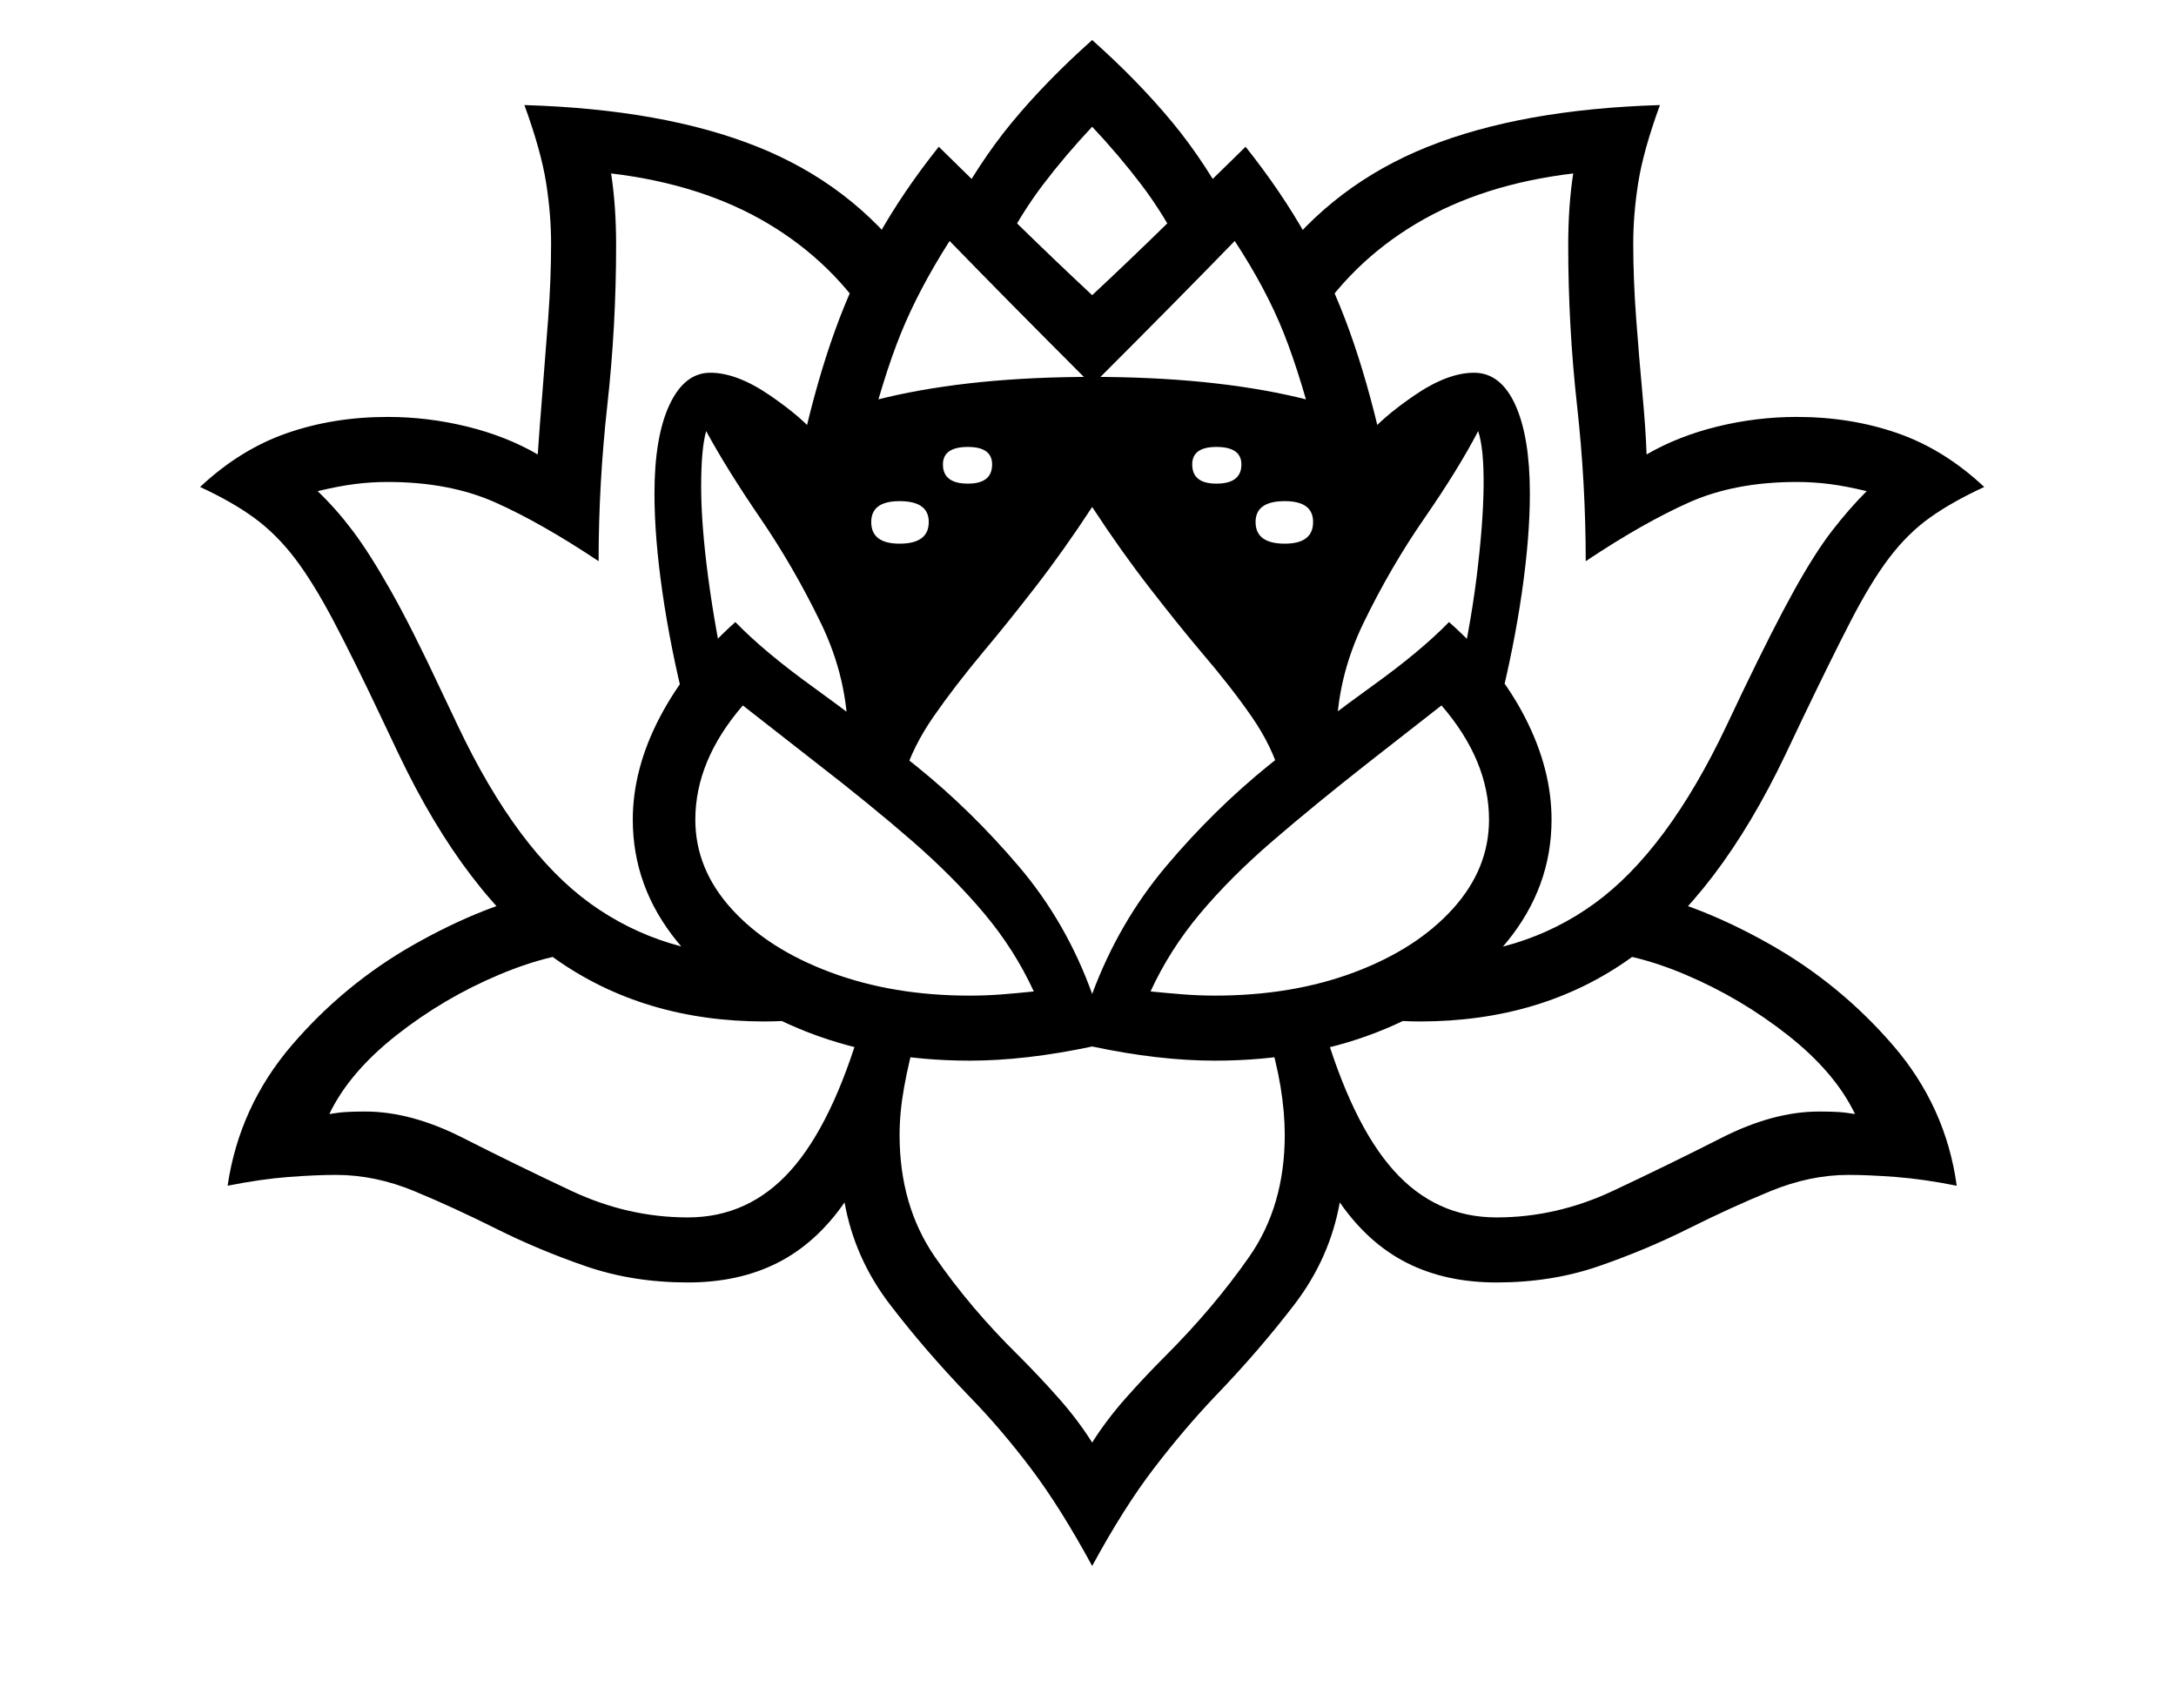 <svg xmlns="http://www.w3.org/2000/svg" viewBox="-10 0 2610 2048"><path d="M1300 1878q-38-70-73.5-117t-73.5-86q-53-55-95.5-110.5T1003 1442q-34 49-80.5 72.5T815 1538q-66 0-122.5-19.5t-107.5-45-98-45-94-19.5q-24 0-57 2.5t-73 10.5q14-95 77-168.5t147-121 160-63.5l60 72q-52 0-118.5 28t-123 72.5T385 1336q12-2 21.5-2.5t21.5-.5q55 0 117 31.5t130 63.5 140 32q73 0 123.5-56.5T1024 1226l66 11q-10 36-15.5 66.5t-5.5 57.5q0 85 42.5 146.5T1212 1626q25 25 48 51t40 53q17-27 40-53t48-51q58-58 100.5-119t42.5-146q0-27-5-57.5t-16-66.5l66-11q35 121 85.5 177.5T1785 1460q72 0 140-32t130-63.5 117-31.5q12 0 21.5.5t21.5 2.5q-24-50-80.5-94.5T2012 1169t-119-28l60-72q76 16 160 63.5t147.5 121T2337 1422q-40-8-73-10.5t-57-2.5q-46 0-93.5 19.5t-98.5 45-107.5 45T1785 1538q-61 0-107.5-23.5T1597 1442q-12 67-54.5 122.5T1447 1675q-37 39-73 86t-74 117zm-393-653q-145 0-251.5-75.5T468 904l-19-40q-34-72-58.5-118.5T344 670t-48.5-48.5T230 584q48-45 104-64.5T455 500q48 0 95 11.5t85 33.5q2-30 5.5-73t7-90 3.5-90q0-35-6-73t-26-93q167 5 279.5 50T1081 315l-43 77q-48-77-127-124t-188-60q6 39 6 86 0 97-10.5 191.5T708 673q-69-46-124-70.5T455 578q-20 0-39.5 2.5T371 589q22 21 42 47.5t45.5 71.5T520 830l19 40q71 150 159 213.5t206 63.5l85 70q-22 4-42 6t-40 2zm246-31q20 0 39-1.5t38-3.5q-23-50-59.5-93.5t-86.5-87T968 914l-87-68q-57 66-57 137 0 59 43.5 107t118.5 76 167 28zm-93-254-55-24q1-8 1.5-16t.5-15q0-71-32.5-138T902 621.5 837 517q-6 21-6 66.5t8.5 109.5T865 835l-53 13q-18-72-27.5-138T775 592q0-68 18-106.5t49-38.5q32 0 72 27.5t57 49.5l-47 27q29 39 61.5 90.5T1041 755t23 134q0 12-1 25t-3 26zm93 332q-113 0-205-38.5t-145.5-104T749 983q0-61 32.5-123T872 746q35 36 94 78.5t124 95 122 119.5 88 153q32-86 89-153.5T1511.5 918t124-95 92.5-77q59 52 91 114t32 123q0 81-53.5 146.5t-145 104T1447 1272q-67 0-147-17-80 17-147 17zm-84-620q35 0 35-26 0-25-35-25-34 0-34 25 0 26 34 26zm378 542q93 0 167.5-28t118-76 43.5-107q0-71-57-137l-87 68q-65 51-115.5 94.5t-87 87-59.5 93.5q20 2 39 3.5t38 1.5zm-373-263-53-14q16-62 57-116.5t96.5-116.5T1291 538h18q61 85 117 147t96.5 116 56.5 116l-53 14q-10-36-35-72t-61-78q-27-32-61.5-76.5T1300 608q-34 52-68.5 96.5T1170 781q-35 42-60 78t-36 72zm77-351q29 0 29-23 0-21-29-21-30 0-30 21 0 23 30 23zm-104 304L893 556q56-55 160.5-79.5T1300 452t246.5 24.5T1707 556l-154 328-253-334zm402-304q30 0 30-23 0-21-30-21-29 0-29 21 0 23 29 23zm82 72q34 0 34-26 0-25-34-25-35 0-35 25 0 26 35 26zM953 531q17-75 38.5-134.5t51.5-113 73-107.5q48 47 93.5 91.5T1300 354q45-42 90.5-86.5T1484 176q43 54 73 107.5t51.5 113T1647 531l-75 6q-21-84-42-137t-59-111q-36 37-74 75.5t-97 97.5q-59-59-97-97.5t-74-75.5q-37 58-58.5 111T1028 537zm587 409q-1-13-2.5-26t-1.5-25q0-72 23-134t56-113.5 61-90.5l-47-27q17-22 57-49.5t72-27.5 49.5 38.5T1825 592q0 52-9.5 118T1788 848l-53-13q18-78 26-142t8.5-109.5-6.5-66.5q-24 46-64.5 104.5t-73 125.5-32.5 138q0 7 .5 15t1.5 16zm-350-636-61-43q34-65 75-114.5t96-98.5q55 49 96 98.5t75 114.5l-61 43q-24-47-51-82.5t-59-69.5q-32 34-59 69.5t-51 82.5zm503 921q-19 0-39-2t-43-6l85-70q119 0 206.5-63.5T2061 870l19-40q37-77 62-122t45.5-71.5T2229 589q-25-6-44.5-8.5T2145 578q-74 0-129 24.5T1892 673q0-93-10.5-187.5T1871 294q0-47 6-86-109 13-188 60t-127 124l-43-77q71-94 183.5-139t278.5-50q-20 55-26 93t-6 73q0 43 3.5 90t7.5 90 5 73q38-22 85-33.5t95-11.5q65 0 121 19.5t104 64.5q-39 18-65.5 37t-48.5 48-46 75.5-59 119.5l-19 40q-81 170-187 245.5t-252 75.5z"/></svg>